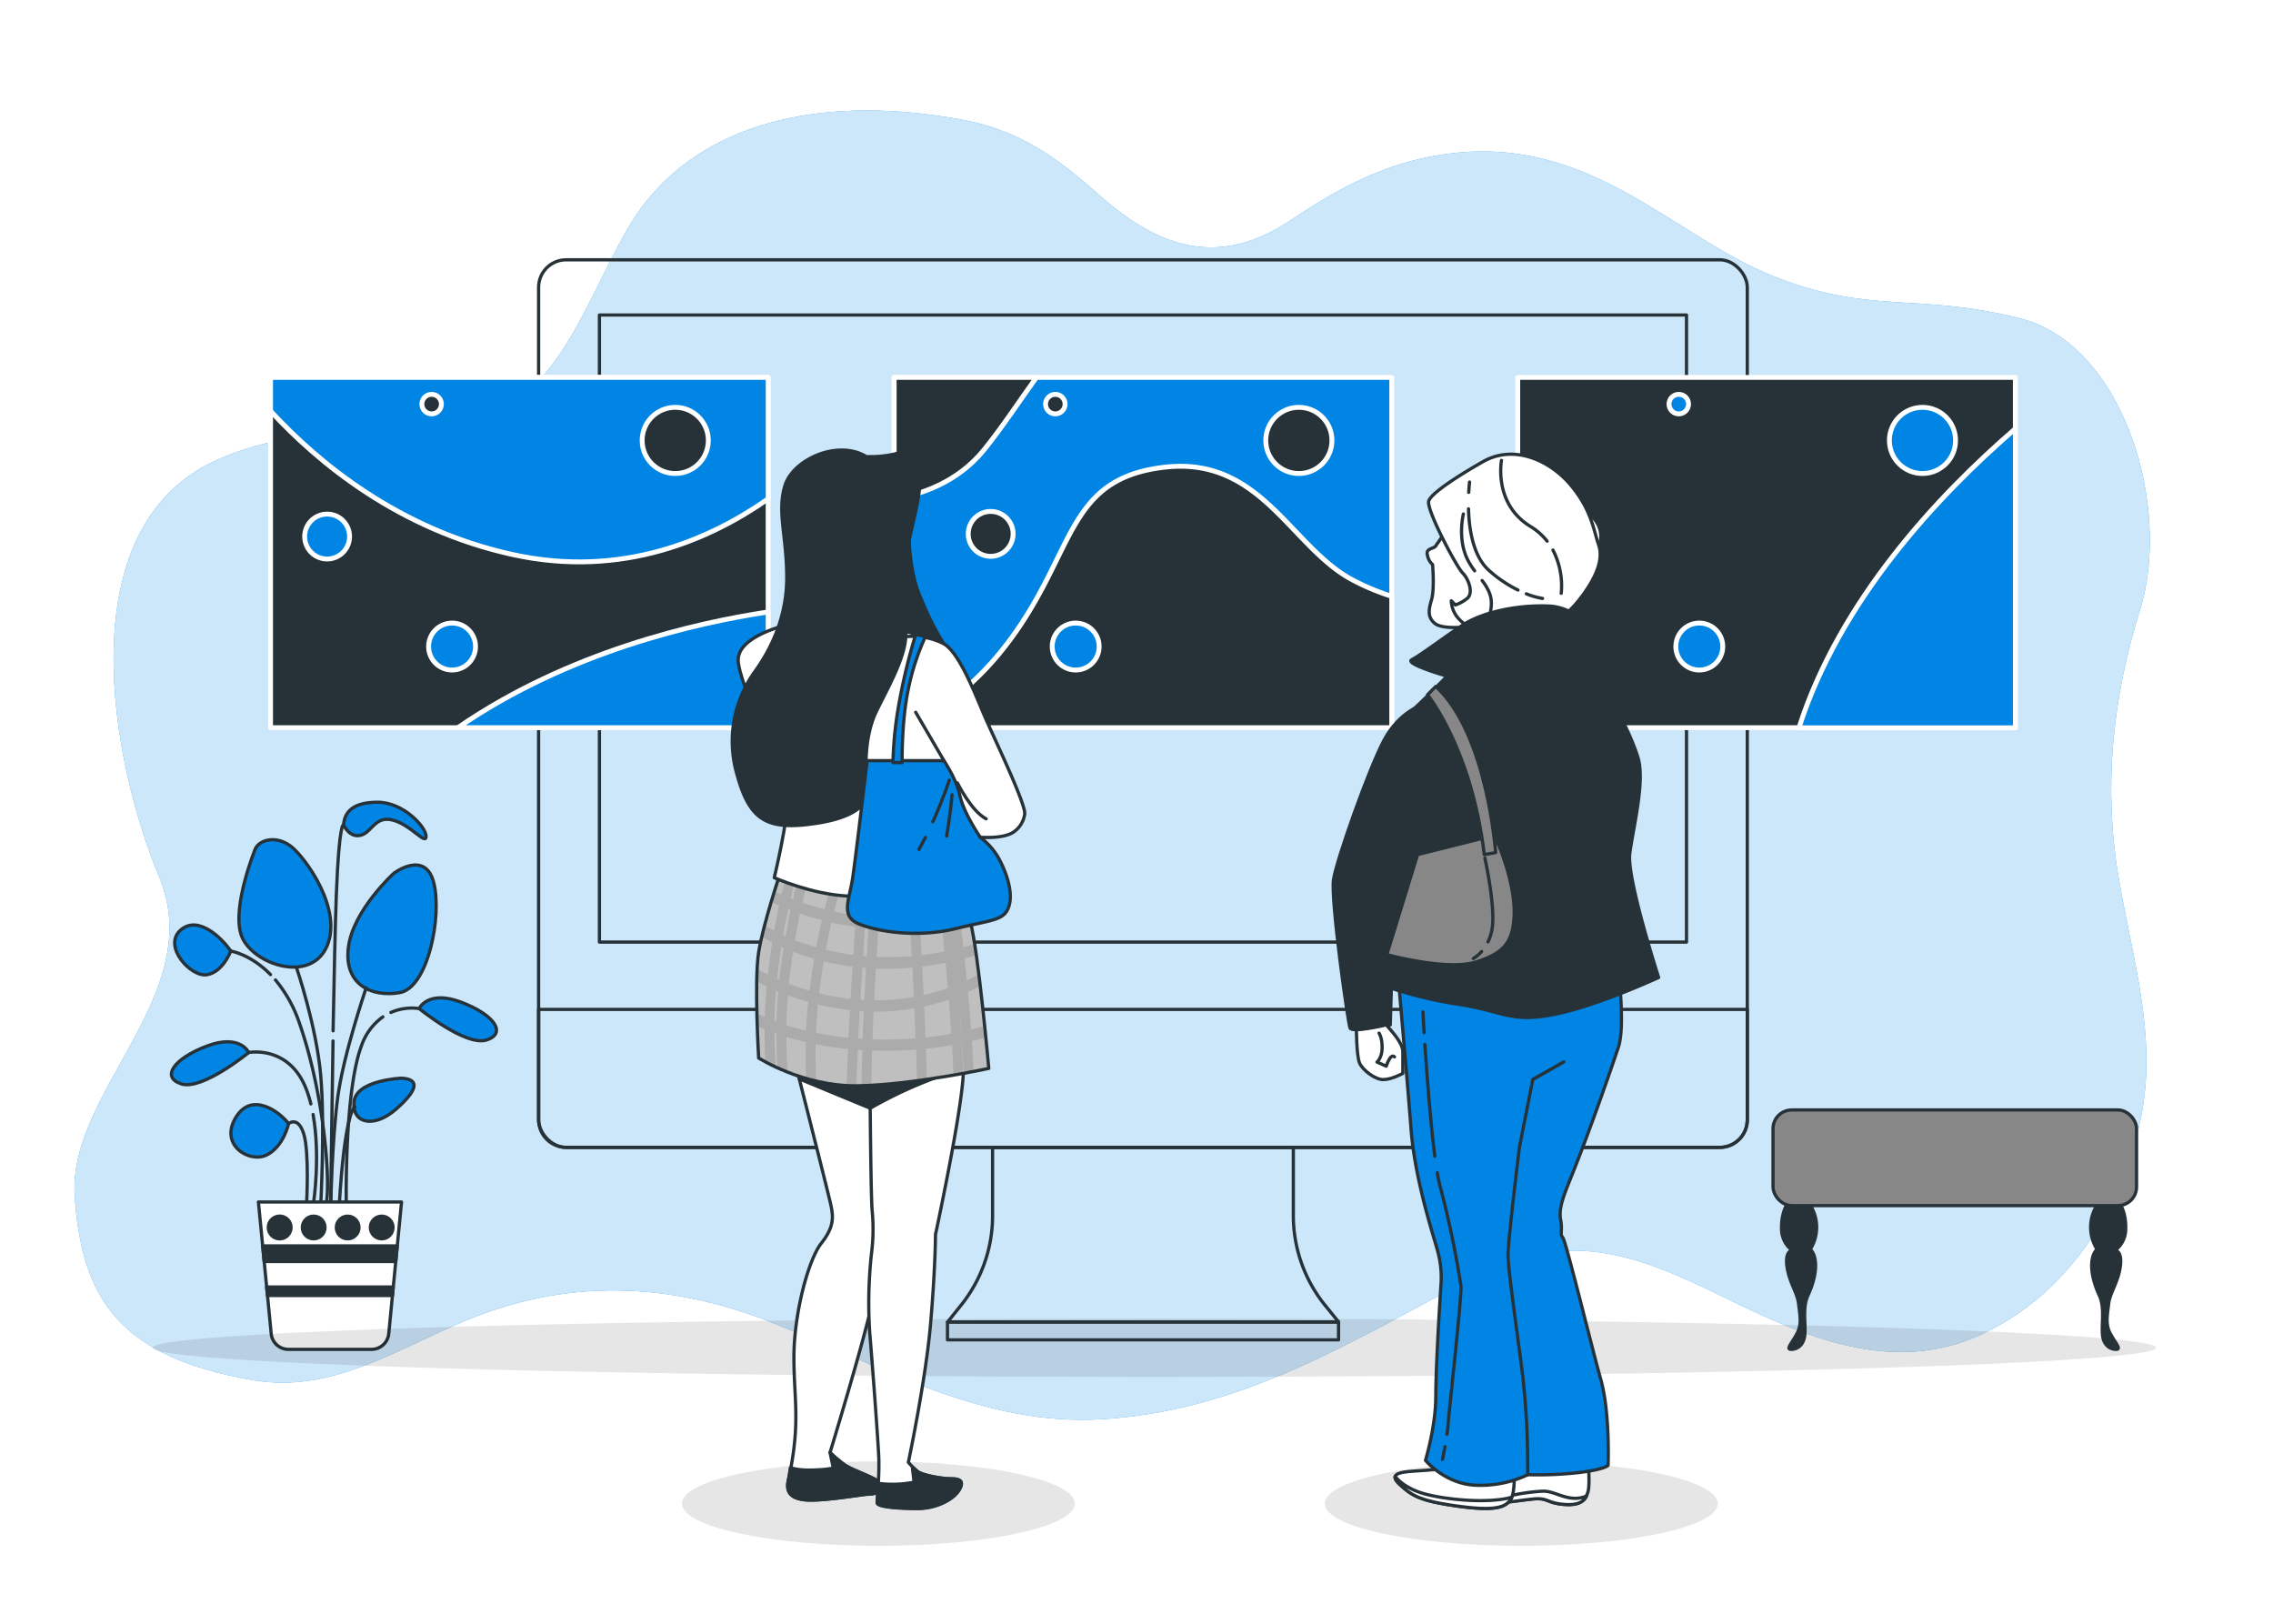 <svg class="animated" id="freepik_stories-online-gallery"
	xmlns="http://www.w3.org/2000/svg" viewBox="0 0 700 500" version="1.1"
	xmlns:xlink="http://www.w3.org/1999/xlink"
	xmlns:svgjs="http://svgjs.com/svgjs">
	<style>svg#freepik_stories-online-gallery:not(.animated) .animable {opacity: 0;}svg#freepik_stories-online-gallery.animated #freepik--background-simple--inject-61 {animation: 5s Infinite  linear shake;animation-delay: 0s;}svg#freepik_stories-online-gallery.animated #freepik--Pictures--inject-61 {animation: 3.5s Infinite  linear floating;animation-delay: 0s;}            @keyframes shake {                10%, 90% {                    transform: translate3d(-1px, 0, 0);                  }                  20%, 80% {                    transform: translate3d(2px, 0, 0);                  }                  30%, 50%, 70% {                    transform: translate3d(-4px, 0, 0);                  }                  40%, 60% {                    transform: translate3d(4px, 0, 0);                  }            }                    @keyframes floating {                0% {                    opacity: 1;                    transform: translateY(0px);                }                50% {                    transform: translateY(-10px);                }                100% {                    opacity: 1;                    transform: translateY(0px);                }            }        </style>
	<g id="freepik--background-simple--inject-61" class="animable" style="transform-origin: 342.5px 235.607px;">
		<path d="M659,188c10-32-5-82-37-90s-46-1-76-13-55-42-97-38c-19.62,1.87-35.11,9.78-51.14,20.57-22.49,15.15-40.92,8.91-59.8-7.9C325.59,48.56,314,40.24,297,37c-42-8-78,0-98,25-15.31,19.13-23.53,58.65-49.61,65.73C121.76,135.22,93.21,129.3,66,142c-45,21-32,92-17,128s-28,66-26,98,14,50,55,57c23.79,4.06,43.49-9.1,64.61-18,32.06-13.56,63.68-12.24,95.6.44,33,13.12,64,31.67,100.79,29.6,43.07-2.43,77-23.82,114.13-43.38,29.54-15.54,50.29-7.72,78.2,6C556,411.78,582.93,423.45,610,411c26.63-12.25,43.35-38.39,49.25-66.45,5.34-25.35-2.73-49.95-6.87-74.78C647.74,242,650.62,214.83,659,188Z" style="fill: rgb(0, 133, 229); transform-origin: 342.5px 235.607px;" id="el8jh4doqnuz" class="animable"></path>
		<g id="eldiyjbfgy7xu">
			<path d="M659,188c10-32-5-82-37-90s-46-1-76-13-55-42-97-38c-19.62,1.87-35.11,9.78-51.14,20.57-22.49,15.15-40.92,8.91-59.8-7.9C325.59,48.56,314,40.24,297,37c-42-8-78,0-98,25-15.31,19.13-23.53,58.65-49.61,65.73C121.76,135.22,93.21,129.3,66,142c-45,21-32,92-17,128s-28,66-26,98,14,50,55,57c23.79,4.06,43.49-9.1,64.61-18,32.06-13.56,63.68-12.24,95.6.44,33,13.12,64,31.67,100.79,29.6,43.07-2.43,77-23.82,114.13-43.38,29.54-15.54,50.29-7.72,78.2,6C556,411.78,582.93,423.45,610,411c26.63-12.25,43.35-38.39,49.25-66.45,5.34-25.35-2.73-49.95-6.87-74.78C647.74,242,650.62,214.83,659,188Z" style="fill: rgb(255, 255, 255); opacity: 0.8; transform-origin: 342.5px 235.607px;" class="animable"></path>
		</g>
	</g>
	<g id="freepik--Plants--inject-61" class="animable" style="transform-origin: 102.848px 331.27px;">
		<path d="M71.06,292.85s-2.34,6.43-7.3,7.3S50,291.39,55.58,286.43,68.72,289.35,71.06,292.85Z" style="fill: rgb(0, 133, 229); stroke: rgb(38, 50, 56); stroke-linecap: round; stroke-linejoin: round; transform-origin: 62.425px 292.52px;" id="elanjd1o394om" class="animable"></path>
		<path d="M78.65,261.31s-7.3,17.82-4.38,26.58,21,15.18,26.28,3.79-6.42-27.45-10.8-30.95S80.11,258.39,78.65,261.31Z" style="fill: rgb(0, 133, 229); stroke: rgb(38, 50, 56); stroke-linecap: round; stroke-linejoin: round; transform-origin: 87.737px 278.184px;" id="ellmb6f1kd2lr" class="animable"></path>
		<path d="M121.29,268.9s-12.56,11.39-14,22.78,7,15.48,15.77,14,13.14-23.65,10.52-33.88S121.29,268.9,121.29,268.9Z" style="fill: rgb(0, 133, 229); stroke: rgb(38, 50, 56); stroke-linecap: round; stroke-linejoin: round; transform-origin: 120.732px 286.164px;" id="el6xz8ktvp0l2" class="animable"></path>
		<path d="M123.63,332s-14,.58-14.61,7.3,6.14,8.17,12.85,2.33S129.47,332.28,123.63,332Z" style="fill: rgb(0, 133, 229); stroke: rgb(38, 50, 56); stroke-linecap: round; stroke-linejoin: round; transform-origin: 118.245px 338.64px;" id="elozatr4bta2" class="animable"></path>
		<path d="M88.87,346s-1.46,7-6.71,9.64-14.61-2.92-9.64-11.39S86.24,342.5,88.87,346Z" style="fill: rgb(0, 133, 229); stroke: rgb(38, 50, 56); stroke-linecap: round; stroke-linejoin: round; transform-origin: 79.99px 348.225px;" id="elt8icy1gcppf" class="animable"></path>
		<path d="M76.61,324.1s-2.63-5.84-12.85-2-14.31,9.63-7.89,11.68S76.61,324.1,76.61,324.1Z" style="fill: rgb(0, 133, 229); stroke: rgb(38, 50, 56); stroke-linecap: round; stroke-linejoin: round; transform-origin: 64.7px 327.406px;" id="eledhn8yydccu" class="animable"></path>
		<path d="M105.81,254s1.75,4.09,5.26,3.21,4.38-6.13,9.93-4.67,10.22,7.88,10.22,5-7-10.51-14.9-10.51S106.1,250.21,105.81,254Z" style="fill: rgb(0, 133, 229); stroke: rgb(38, 50, 56); stroke-linecap: round; stroke-linejoin: round; transform-origin: 118.515px 252.652px;" id="elinvl4yk8bz" class="animable"></path>
		<path d="M91.36,298.12s6.11,17.89,7.42,33.17,0,39.71,0,39.71" style="fill: none; stroke: rgb(38, 50, 56); stroke-linecap: round; stroke-linejoin: round; transform-origin: 95.361px 334.56px;" id="elth4gpqn7ryb" class="animable"></path>
		<path d="M112.75,304.23s-7,20.51-8.73,33.6S101.84,371,101.84,371" style="fill: none; stroke: rgb(38, 50, 56); stroke-linecap: round; stroke-linejoin: round; transform-origin: 107.295px 337.615px;" id="eldwyhiahw9ge" class="animable"></path>
		<path d="M109.26,340.89s-3.06.87-4.8,30.54" style="fill: none; stroke: rgb(38, 50, 56); stroke-linecap: round; stroke-linejoin: round; transform-origin: 106.86px 356.16px;" id="el4p4vjl8wvx" class="animable"></path>
		<path d="M88.87,346s2.93-2.49,4.68,3.18.87,21.38.87,21.38" style="fill: none; stroke: rgb(38, 50, 56); stroke-linecap: round; stroke-linejoin: round; transform-origin: 91.756px 358.008px;" id="elqawobdjyq2g" class="animable"></path>
		<path d="M96.42,343.19c2.29,12.8.18,26.94.18,26.94" style="fill: none; stroke: rgb(38, 50, 56); stroke-linecap: round; stroke-linejoin: round; transform-origin: 96.953px 356.66px;" id="eluhfl013yhfc" class="animable"></path>
		<path d="M76.61,324.1s12.57-2.41,17.81,11.55a38.53,38.53,0,0,1,1.31,4.27" style="fill: none; stroke: rgb(38, 50, 56); stroke-linecap: round; stroke-linejoin: round; transform-origin: 86.17px 331.931px;" id="elpjugbyx34g" class="animable"></path>
		<path d="M129.09,310.57s2.63-5.84,12.85-2,14.31,9.64,7.88,11.68S129.09,310.57,129.09,310.57Z" style="fill: rgb(0, 133, 229); stroke: rgb(38, 50, 56); stroke-linecap: round; stroke-linejoin: round; transform-origin: 140.998px 313.875px;" id="elld9guknu6e" class="animable"></path>
		<path d="M117.91,313.13a18.15,18.15,0,0,0-6.63,9c-5.24,14-4.64,48.44-4.64,48.44" style="fill: none; stroke: rgb(38, 50, 56); stroke-linecap: round; stroke-linejoin: round; transform-origin: 112.265px 341.85px;" id="elz0k3yqwd1mb" class="animable"></path>
		<path d="M129.09,310.57a16.19,16.19,0,0,0-8.71,1.19" style="fill: none; stroke: rgb(38, 50, 56); stroke-linecap: round; stroke-linejoin: round; transform-origin: 124.735px 311.087px;" id="elfn9exoiqu5q" class="animable"></path>
		<path d="M84.83,301.76a41.28,41.28,0,0,1,7.41,13.38c7,20.07,9.6,45.82,8.29,55.42" style="fill: none; stroke: rgb(38, 50, 56); stroke-linecap: round; stroke-linejoin: round; transform-origin: 92.844px 336.16px;" id="elgn4wjtzhg4m" class="animable"></path>
		<path d="M71.06,292.85s6.09.95,12.25,7.25" style="fill: none; stroke: rgb(38, 50, 56); stroke-linecap: round; stroke-linejoin: round; transform-origin: 77.185px 296.475px;" id="el2112615cw1k" class="animable"></path>
		<path d="M102.56,320.55c-.42,25.33-.72,50.45-.72,50.45" style="fill: none; stroke: rgb(38, 50, 56); stroke-linecap: round; stroke-linejoin: round; transform-origin: 102.2px 345.775px;" id="elapd5517yz57" class="animable"></path>
		<path d="M105.81,254s-1.35-1.27-2.23,21.42c-.34,8.82-.68,25.21-1,42" style="fill: none; stroke: rgb(38, 50, 56); stroke-linecap: round; stroke-linejoin: round; transform-origin: 104.195px 285.704px;" id="elnsfcna3u0ce" class="animable"></path>
		<path d="M114.41,415.51H88.82a5.33,5.33,0,0,1-5.3-4.81l-3.94-40.57h44.08l-3.94,40.57A5.33,5.33,0,0,1,114.41,415.51Z" style="fill: rgb(255, 255, 255); stroke: rgb(38, 50, 56); stroke-linecap: round; stroke-linejoin: round; transform-origin: 101.62px 392.82px;" id="elu2bzbc2qd0k" class="animable"></path>
		<polygon points="80.89 383.65 81.36 388.45 121.88 388.45 122.34 383.65 80.89 383.65" style="fill: rgb(38, 50, 56); stroke: rgb(38, 50, 56); stroke-linecap: round; stroke-linejoin: round; transform-origin: 101.615px 386.05px;" id="elvyk5j3rs6t" class="animable"></polygon>
		<polygon points="120.86 398.93 121.11 396.31 82.12 396.31 82.38 398.93 120.86 398.93" style="fill: rgb(38, 50, 56); stroke: rgb(38, 50, 56); stroke-linecap: round; stroke-linejoin: round; transform-origin: 101.615px 397.62px;" id="eljld0e83d6x8" class="animable"></polygon>
		<circle cx="117.55" cy="377.98" r="3.49" style="fill: rgb(38, 50, 56); stroke: rgb(38, 50, 56); stroke-linecap: round; stroke-linejoin: round; transform-origin: 117.55px 377.98px;" id="el3im9kiys0bi" class="animable"></circle>
		<path d="M86.13,381.47A3.49,3.49,0,1,0,82.64,378,3.49,3.49,0,0,0,86.13,381.47Z" style="fill: rgb(38, 50, 56); stroke: rgb(38, 50, 56); stroke-linecap: round; stroke-linejoin: round; transform-origin: 86.13px 377.98px;" id="elyg8wzh556vs" class="animable"></path>
		<circle cx="96.6" cy="377.98" r="3.49" style="fill: rgb(38, 50, 56); stroke: rgb(38, 50, 56); stroke-linecap: round; stroke-linejoin: round; transform-origin: 96.6px 377.98px;" id="elrpwo3nq6kuq" class="animable"></circle>
		<circle cx="107.07" cy="377.98" r="3.49" style="fill: rgb(38, 50, 56); stroke: rgb(38, 50, 56); stroke-linecap: round; stroke-linejoin: round; transform-origin: 107.07px 377.98px;" id="elx6ifdqbs03" class="animable"></circle>
	</g>
	<g id="freepik--Floor--inject-61" class="animable" style="transform-origin: 355.5px 415px;">
		<g id="elo6fd0l8ahbi">
			<ellipse cx="355.5" cy="415" rx="308.5" ry="9" style="opacity: 0.1; transform-origin: 355.5px 415px;" class="animable"></ellipse>
		</g>
	</g>
	<g id="freepik--Couch--inject-61" class="animable" style="transform-origin: 602.005px 378.65px;">
		<path d="M551.05,369.92s-2.75,2.66-2.36,9.31a8.39,8.39,0,0,0,3.24,5.83s-2.27,0-1.62,4.86,3.16,8.11,3.56,11.34c.58,4.55,1,6.8-.64,9.71s-3.24,4.54-1.62,4.54,3.88-1,4.21-4.54-.8-8.31,1-12.14c3.65-8,2.28-12.8.66-14.1a12.74,12.74,0,0,0-.65-14.57Z" style="fill: rgb(38, 50, 56); stroke: rgb(38, 50, 56); stroke-linecap: round; stroke-linejoin: round; transform-origin: 554.055px 392.715px;" id="ellkhw7491wfe" class="animable"></path>
		<path d="M652.25,369.92s2.75,2.66,2.36,9.31a8.39,8.39,0,0,1-3.24,5.83s2.26,0,1.62,4.86-3.16,8.11-3.57,11.34c-.57,4.55-1,6.8.65,9.71s3.24,4.54,1.62,4.54-3.89-1-4.21-4.54.79-8.31-1-12.14c-3.66-8-2.28-12.8-.66-14.1a12.74,12.74,0,0,1,.65-14.57Z" style="fill: rgb(38, 50, 56); stroke: rgb(38, 50, 56); stroke-linecap: round; stroke-linejoin: round; transform-origin: 649.245px 392.715px;" id="eltad5df66ua" class="animable"></path>
		<rect x="546.03" y="341.79" width="111.95" height="29.46" rx="5.76" style="fill: rgb(135, 135, 135); stroke: rgb(38, 50, 56); stroke-linecap: round; stroke-linejoin: round; transform-origin: 602.005px 356.52px;" id="elgx3frqzpglm" class="animable"></rect>
	</g>
	<g id="freepik--Device--inject-61" class="animable" style="transform-origin: 351.985px 246.29px;">
		<path d="M398.3,374.4V353.3H305.68v21.1a44,44,0,0,1-9.84,27.67l-4,5h120.4l-4.06-5A44,44,0,0,1,398.3,374.4Z" style="fill: none; stroke: rgb(38, 50, 56); stroke-linecap: round; stroke-linejoin: round; transform-origin: 352.04px 380.185px;" id="el9xsu702baak" class="animable"></path>
		<rect x="291.79" y="407.08" width="120.43" height="5.5" style="fill: none; stroke: rgb(38, 50, 56); stroke-linecap: round; stroke-linejoin: round; transform-origin: 352.005px 409.83px;" id="eluv1nfcvkns" class="animable"></rect>
		<rect x="165.87" y="80" width="372.23" height="273.32" rx="8.48" style="fill: none; stroke: rgb(38, 50, 56); stroke-linecap: round; stroke-linejoin: round; transform-origin: 351.985px 216.66px;" id="elwrtfv4c0gud" class="animable"></rect>
		<path d="M165.87,310.83H538.1a0,0,0,0,1,0,0v34a8.48,8.48,0,0,1-8.48,8.48H174.36a8.48,8.48,0,0,1-8.48-8.48v-34a0,0,0,0,1,0,0Z" style="fill: none; stroke: rgb(38, 50, 56); stroke-linecap: round; stroke-linejoin: round; transform-origin: 351.985px 332.07px;" id="ell2vb6xczcvh" class="animable"></path>
		<rect x="184.6" y="97" width="334.78" height="193.1" style="fill: none; stroke: rgb(38, 50, 56); stroke-linecap: round; stroke-linejoin: round; transform-origin: 351.99px 193.55px;" id="elrjrrulcksv" class="animable"></rect>
	</g>
	<g id="freepik--Pictures--inject-61" class="animable" style="transform-origin: 351.99px 170.17px;">
		<rect x="467.41" y="116.22" width="153.24" height="107.86" style="fill: rgb(38, 50, 56); stroke: rgb(255, 255, 255); stroke-linecap: round; stroke-linejoin: round; stroke-width: 1.5px; transform-origin: 544.03px 170.15px;" id="eltldoedv0k8" class="animable"></rect>
		<circle cx="592.05" cy="135.62" r="10.19" style="fill: rgb(0, 133, 229); stroke: rgb(255, 255, 255); stroke-linecap: round; stroke-linejoin: round; stroke-width: 1.5px; transform-origin: 592.05px 135.62px;" id="elgl5kctp7rm" class="animable"></circle>
		<circle cx="523.32" cy="199.09" r="7.23" style="fill: rgb(0, 133, 229); stroke: rgb(255, 255, 255); stroke-linecap: round; stroke-linejoin: round; stroke-width: 1.5px; transform-origin: 523.32px 199.09px;" id="elvyctk8a0by" class="animable"></circle>
		<path d="M491.75,165.21a6.91,6.91,0,1,1-6.91-6.9A6.91,6.91,0,0,1,491.75,165.21Z" style="fill: rgb(0, 133, 229); stroke: rgb(255, 255, 255); stroke-linecap: round; stroke-linejoin: round; stroke-width: 1.5px; transform-origin: 484.84px 165.22px;" id="el6bnninmt2q7" class="animable"></path>
		<path d="M520,124.44a3,3,0,1,1-3-3A3,3,0,0,1,520,124.44Z" style="fill: rgb(0, 133, 229); stroke: rgb(255, 255, 255); stroke-linecap: round; stroke-linejoin: round; stroke-width: 1.5px; transform-origin: 517px 124.44px;" id="elhl8455pnap9" class="animable"></path>
		<path d="M620.66,132c-24.18,20.88-54.11,53-66.65,92.12h66.65Z" style="fill: rgb(0, 133, 229); stroke: rgb(255, 255, 255); stroke-linecap: round; stroke-linejoin: round; stroke-width: 1.5px; transform-origin: 587.335px 178.06px;" id="elnv7v4ywjjb" class="animable"></path>
		<rect x="275.37" y="116.22" width="153.24" height="107.86" style="fill: rgb(0, 133, 229); stroke: rgb(255, 255, 255); stroke-linecap: round; stroke-linejoin: round; stroke-width: 1.5px; transform-origin: 351.99px 170.15px;" id="elagatrupar5n" class="animable"></rect>
		<path d="M428.61,183.62a70.7,70.7,0,0,1-11.84-4.92c-19.07-9.87-28.28-38.15-57.88-34.86s-27.62,24.33-46,50.64-37.48,29.6-37.48,29.6H428.61Z" style="fill: rgb(38, 50, 56); stroke: rgb(255, 255, 255); stroke-linecap: round; stroke-linejoin: round; stroke-width: 1.5px; transform-origin: 352.01px 183.828px;" id="ely17r59d8ros" class="animable"></path>
		<path d="M275.37,116.22v37.45c8.28-1.38,19.5-5.13,27.62-15.09,5.66-7,10.82-14.9,16.18-22.36Z" style="fill: rgb(38, 50, 56); stroke: rgb(255, 255, 255); stroke-linecap: round; stroke-linejoin: round; stroke-width: 1.5px; transform-origin: 297.27px 134.945px;" id="el4zn23ui5eag" class="animable"></path>
		<circle cx="400" cy="135.62" r="10.19" style="fill: rgb(38, 50, 56); stroke: rgb(255, 255, 255); stroke-linecap: round; stroke-linejoin: round; stroke-width: 1.5px; transform-origin: 400px 135.62px;" id="el1pgq0mik1sr" class="animable"></circle>
		<circle cx="331.27" cy="199.09" r="7.23" style="fill: rgb(0, 133, 229); stroke: rgb(255, 255, 255); stroke-linecap: round; stroke-linejoin: round; stroke-width: 1.5px; transform-origin: 331.27px 199.09px;" id="els6x3ptl9b09" class="animable"></circle>
		<path d="M312,164.4a6.91,6.91,0,1,1-6.91-6.91A6.9,6.9,0,0,1,312,164.4Z" style="fill: rgb(38, 50, 56); stroke: rgb(255, 255, 255); stroke-linecap: round; stroke-linejoin: round; stroke-width: 1.5px; transform-origin: 305.09px 164.4px;" id="el5zafhca87x7" class="animable"></path>
		<path d="M328,124.44a3,3,0,1,1-3-3A3,3,0,0,1,328,124.44Z" style="fill: rgb(38, 50, 56); stroke: rgb(255, 255, 255); stroke-linecap: round; stroke-linejoin: round; stroke-width: 1.5px; transform-origin: 325px 124.44px;" id="elw0m5m0tsu8" class="animable"></path>
		<rect x="83.32" y="116.22" width="153.24" height="107.86" style="fill: rgb(38, 50, 56); stroke: rgb(255, 255, 255); stroke-linecap: round; stroke-linejoin: round; stroke-width: 1.5px; transform-origin: 159.94px 170.15px;" id="elvhl4tb5212" class="animable"></rect>
		<path d="M83.32,126.56C98,142.5,122.9,163.12,158,170.79c33.8,7.4,61.09-4.92,78.57-17.19V116.22H83.32Z" style="fill: rgb(0, 133, 229); stroke: rgb(255, 255, 255); stroke-linecap: round; stroke-linejoin: round; stroke-width: 1.5px; transform-origin: 159.945px 144.623px;" id="elmmlzgmqvk5" class="animable"></path>
		<circle cx="207.95" cy="135.62" r="10.19" style="fill: rgb(38, 50, 56); stroke: rgb(255, 255, 255); stroke-linecap: round; stroke-linejoin: round; stroke-width: 1.5px; transform-origin: 207.95px 135.62px;" id="elr13acel2ot" class="animable"></circle>
		<circle cx="139.22" cy="199.09" r="7.23" style="fill: rgb(0, 133, 229); stroke: rgb(255, 255, 255); stroke-linecap: round; stroke-linejoin: round; stroke-width: 1.5px; transform-origin: 139.22px 199.09px;" id="elzvc7b7xxluq" class="animable"></circle>
		<path d="M107.65,165.21a6.91,6.91,0,1,1-6.9-6.9A6.9,6.9,0,0,1,107.65,165.21Z" style="fill: rgb(0, 133, 229); stroke: rgb(255, 255, 255); stroke-linecap: round; stroke-linejoin: round; stroke-width: 1.5px; transform-origin: 100.74px 165.22px;" id="elllztjplwoz" class="animable"></path>
		<path d="M135.93,124.44a3,3,0,1,1-3-3A3,3,0,0,1,135.93,124.44Z" style="fill: rgb(38, 50, 56); stroke: rgb(255, 255, 255); stroke-linecap: round; stroke-linejoin: round; stroke-width: 1.5px; transform-origin: 132.93px 124.44px;" id="el35ielzlpmg6" class="animable"></path>
		<path d="M236.56,188.44C214.35,191.77,175,200.68,141,224.08h95.61Z" style="fill: rgb(0, 133, 229); stroke: rgb(255, 255, 255); stroke-linecap: round; stroke-linejoin: round; stroke-width: 1.5px; transform-origin: 188.805px 206.26px;" id="elcefnj9ke6kt" class="animable"></path>
	</g>
	<g id="freepik--character-2--inject-61" class="animable" style="transform-origin: 468.5px 307.936px;">
		<g id="el35g0w7qiw05">
			<ellipse cx="468.5" cy="463" rx="60.5" ry="13" style="opacity: 0.1; transform-origin: 468.5px 463px;" class="animable"></ellipse>
		</g>
		<path d="M445,164s-2.22,3.18-2.86,4.13-3.18.64-2.54,2.86a5.08,5.08,0,0,0,1.59,2.86s.63,7.63-.32,10.8-1.27,5.41,1,7.31,9.54,1.27,12.71.64,9.85-1.91,10.81-6.36-.64-14.93-6.68-18.42S447.89,162.14,445,164Z" style="fill: rgb(255, 255, 255); stroke: rgb(38, 50, 56); stroke-linecap: round; stroke-linejoin: round; transform-origin: 452.573px 178.275px;" id="el2cbzjnq2z2r" class="animable"></path>
		<path d="M456.79,142.12s-16.53,9.21-16.84,12.39,8.58,20,10.48,21.92,3.5,6.36,1.27,7.95a11.71,11.71,0,0,1-3.49,1.9L446.94,185a8.67,8.67,0,0,0,1.9,5.09c1.91,2.22,3.5,3.17,7.31,3.49s11.12,1.91,16.52,0,8.9-2.86,13.67-8.9,7.62-12.07,6-16.83-2.22-10.81-8.58-18.43S466.32,136.72,456.79,142.12Z" style="fill: rgb(255, 255, 255); stroke: rgb(38, 50, 56); stroke-linecap: round; stroke-linejoin: round; transform-origin: 466.369px 167.189px;" id="el19svrgn8c7n" class="animable"></path>
		<path d="M470.05,182.85a23.17,23.17,0,0,0,5,1.43" style="fill: none; stroke: rgb(38, 50, 56); stroke-linecap: round; stroke-linejoin: round; transform-origin: 472.55px 183.565px;" id="elkmarciycmm" class="animable"></path>
		<path d="M452.24,156.69c.18,6.32,1.44,14.66,6.36,19a39.26,39.26,0,0,0,8.88,6" style="fill: none; stroke: rgb(38, 50, 56); stroke-linecap: round; stroke-linejoin: round; transform-origin: 459.86px 169.19px;" id="elgxtacya6xri" class="animable"></path>
		<path d="M452.57,148.44s-.16,1.22-.26,3.17" style="fill: none; stroke: rgb(38, 50, 56); stroke-linecap: round; stroke-linejoin: round; transform-origin: 452.44px 150.025px;" id="elgb8spm12ghq" class="animable"></path>
		<path d="M478.25,169.38a24,24,0,0,1,2.55,13.31" style="fill: none; stroke: rgb(38, 50, 56); stroke-linecap: round; stroke-linejoin: round; transform-origin: 479.581px 176.035px;" id="elo9mnxtvj33s" class="animable"></path>
		<path d="M462.4,141.78s-2.53,13.32,8.88,20.3a19.15,19.15,0,0,1,5.17,4.55" style="fill: none; stroke: rgb(38, 50, 56); stroke-linecap: round; stroke-linejoin: round; transform-origin: 469.306px 154.205px;" id="eljwiomcq537m" class="animable"></path>
		<path d="M456.44,178.76c2.08,2.77,3.59,5.49,2.47,10" style="fill: none; stroke: rgb(38, 50, 56); stroke-linecap: round; stroke-linejoin: round; transform-origin: 457.865px 183.76px;" id="eld0jylice3dq" class="animable"></path>
		<path d="M450.67,158.27s-1.9,7.61,1.27,14a24.07,24.07,0,0,0,2.19,3.51" style="fill: none; stroke: rgb(38, 50, 56); stroke-linecap: round; stroke-linejoin: round; transform-origin: 452.118px 167.025px;" id="elnr9d1wyqldb" class="animable"></path>
		<path d="M417.71,316.24s0,8.89,1,11.12,4.77,5.08,7.31,5.08,6-1.91,6-1.91v-6.67c0-2.86-3.81-6.67-5.08-8.26S417.71,316.24,417.71,316.24Z" style="fill: rgb(255, 255, 255); stroke: rgb(38, 50, 56); stroke-linecap: round; stroke-linejoin: round; transform-origin: 424.865px 323.734px;" id="elyy7yzkm5yrs" class="animable"></path>
		<path d="M424.7,318.14s.95,1.27.95,4.45-1.59,4.45-1.59,4.45l2.86,1.27s1.27-4.13,2.54-2.86" style="fill: none; stroke: rgb(38, 50, 56); stroke-linecap: round; stroke-linejoin: round; transform-origin: 426.76px 323.225px;" id="elt3z8zh6por" class="animable"></path>
		<path d="M489,449.34s.79,7.81,0,10.18-2.21,4.17-7.51,3.72-4.82-2.15-9.37-1.69-7.13,1.05-11.06,1.12-8-4.78-2.87-5.63a23.8,23.8,0,0,0,12.26-5.5C474.17,448.54,484.65,448.14,489,449.34Z" style="fill: rgb(255, 255, 255); stroke: rgb(38, 50, 56); stroke-linecap: round; stroke-linejoin: round; transform-origin: 472.566px 456.01px;" id="el5hrmp16rxf3" class="animable"></path>
		<path d="M481.57,463.24c4.4.37,6.15-.8,7.05-2.57-5.53,2.22-9.21-1.5-13.36-1.5a60.2,60.2,0,0,0-11.49,1.73l-7.92-2c-.06,1.69,2.64,3.86,5.29,3.81,3.93-.07,6.5-.66,11.06-1.12S476.26,462.79,481.57,463.24Z" style="fill: rgb(255, 255, 255); stroke: rgb(38, 50, 56); stroke-linecap: round; stroke-linejoin: round; transform-origin: 472.235px 461.104px;" id="el3xjiab3sur2" class="animable"></path>
		<path d="M498.73,302.26s1.59,14.47-.32,20.19-8.58,25.21-14.56,40c-2.41,6-3.87,9.68-3.23,13.17s-.32,4.45.63,5.4,8.9,33.68,11.76,43.85,2.22,26.37,2.22,26.37-1,1.27-9.21,2.23a110.76,110.76,0,0,1-15.57.63s-5.08-23.83-4.77-32.09-5.08-34-5.08-41.94.32-41,.32-41-14.3-15.88-15.89-24.46-1.27-11.44-1.27-11.44S474.58,312.74,498.73,302.26Z" style="fill: rgb(0, 133, 229); stroke: rgb(38, 50, 56); stroke-linecap: round; stroke-linejoin: round; transform-origin: 471.542px 378.205px;" id="el4tysbcumuj2" class="animable"></path>
		<path d="M443.63,452.33s-2.61.33-7.84.65-8.18,1-4.58,4.25,5.88,4.91,17.65,6.54,14.72.33,16.35-2,1-9.81,1-9.81S448.27,455,443.63,452.33Z" style="fill: rgb(255, 255, 255); stroke: rgb(38, 50, 56); stroke-linecap: round; stroke-linejoin: round; transform-origin: 447.976px 458.229px;" id="el01hq0yfjzpdv" class="animable"></path>
		<path d="M439.93,460.32c-6.17-1.44-9.1-4.2-10.26-5.65-.16.6.28,1.42,1.54,2.56,3.6,3.27,5.88,4.91,17.65,6.54s14.72.33,16.35-2a3.2,3.2,0,0,0,.38-.74C459.58,462.81,447.91,462.18,439.93,460.32Z" style="fill: rgb(255, 255, 255); stroke: rgb(38, 50, 56); stroke-linecap: round; stroke-linejoin: round; transform-origin: 447.614px 459.584px;" id="el5vyamjtha83" class="animable"></path>
		<path d="M481.57,327l-9.53,5.4-4.13,21s-3.5,28.6-3.5,33S467,408.38,468.86,423a244.32,244.32,0,0,1,1.59,31.14,34.12,34.12,0,0,1-16.52,3.18c-9.22-.64-14.94-7.63-14.94-7.63s3.18-10.48,3.18-19.7,1.27-29.54,1.59-34.31a30.62,30.62,0,0,0-.95-10.17c-.64-2.86-7-21.29-8.26-37.81s-3.82-45.12-3.82-45.12,14.94,2.55,28.92,3.82,24.46.31,30.5-2.23" style="fill: rgb(0, 133, 229); stroke: rgb(38, 50, 56); stroke-linecap: round; stroke-linejoin: round; transform-origin: 460.44px 379.98px;" id="elzc8t8oexmx7" class="animable"></path>
		<path d="M445,445.49c-.4,2.24-.78,3.93-.78,3.93" style="fill: none; stroke: rgb(38, 50, 56); stroke-linecap: round; stroke-linejoin: round; transform-origin: 444.61px 447.455px;" id="elxvi0t023op" class="animable"></path>
		<path d="M442.63,361.1a43.79,43.79,0,0,0,.92,4.36,298.73,298.73,0,0,1,6.36,30.44c.33,3-3.68,38.8-4,43.15-.06.82-.16,1.7-.28,2.59" style="fill: none; stroke: rgb(38, 50, 56); stroke-linecap: round; stroke-linejoin: round; transform-origin: 446.28px 401.37px;" id="eltzqv9pywfx" class="animable"></path>
		<path d="M438.81,321.65c.64,9.64,1.73,24.21,3.07,34.4" style="fill: none; stroke: rgb(38, 50, 56); stroke-linecap: round; stroke-linejoin: round; transform-origin: 440.345px 338.85px;" id="el33edvjpe2dt" class="animable"></path>
		<path d="M438.2,311.61s.13,2.47.38,6.37" style="fill: none; stroke: rgb(38, 50, 56); stroke-linecap: round; stroke-linejoin: round; transform-origin: 438.39px 314.795px;" id="el0cotweuet3ip" class="animable"></path>
		<path d="M484.11,201.85l6-6.67a15.4,15.4,0,0,0-13.66-8.58c-10.17-.32-20.34,2.23-25.74,5.72s-13.34,9.53-15.89,10.8,10.81,5.09,10.81,5.09-7.63,7.94-12.4,12.07-6,29.23-5.71,40.35-3.18,42.26-3.18,42.26a128.87,128.87,0,0,0,24.78,6.36c14.3,2.22,15.89,5.72,29.23,3.17S510.8,301,510.8,301s-9.85-30.51-8.89-38.13,4.76-22.24,2.54-29.55S494.6,209.48,484.11,201.85Z" style="fill: rgb(38, 50, 56); stroke: rgb(38, 50, 56); stroke-linecap: round; stroke-linejoin: round; transform-origin: 467.57px 249.943px;" id="el3it6rugmkk" class="animable"></path>
		<path d="M458.06,257.77l-30.5,7.63-5.09,27.32s21.93,6.68,32.09,3.5c8.33-2.6,11.49-5.87,11.76-14.62.32-10.16-5.4-22.87-5.4-22.87Z" style="fill: rgb(135, 135, 135); stroke: rgb(38, 50, 56); stroke-linecap: round; stroke-linejoin: round; transform-origin: 444.401px 277.424px;" id="elzzevbjdtc" class="animable"></path>
		<path d="M456.28,293a10.48,10.48,0,0,1-2.56,2.15" style="fill: none; stroke: rgb(38, 50, 56); stroke-linecap: round; stroke-linejoin: round; transform-origin: 455px 294.075px;" id="elsu47vo1c9k" class="animable"></path>
		<path d="M457.29,264.25s3.25,14.61,2.27,21.43a14.29,14.29,0,0,1-1.32,4.35" style="fill: none; stroke: rgb(38, 50, 56); stroke-linecap: round; stroke-linejoin: round; transform-origin: 458.517px 277.14px;" id="el6cyz4abwtbo" class="animable"></path>
		<path d="M439.63,213.93s13.66,16.84,17.47,49.24l3.5-.63s-2.54-36.54-18.43-51.16Z" style="fill: rgb(135, 135, 135); stroke: rgb(38, 50, 56); stroke-linecap: round; stroke-linejoin: round; transform-origin: 450.115px 237.275px;" id="el7uoy6t3c4j4" class="animable"></path>
		<path d="M438,217.1s-7,1.91-11.76,10.81-14.61,36.85-15.56,42.89,4.44,44.17,5.08,45.75,11.12-.95,11.12-.95h1.27l.32-10.8-4.13-1.91L441.85,246" style="fill: rgb(38, 50, 56); stroke: rgb(38, 50, 56); stroke-linecap: round; stroke-linejoin: round; transform-origin: 426.209px 267.085px;" id="elitrku13a65" class="animable"></path>
	</g>
	<g id="freepik--character-1--inject-61" class="animable" style="transform-origin: 270.5px 307.296px;">
		<g id="el9p06ccqb2dw">
			<ellipse cx="270.5" cy="463" rx="60.5" ry="13" style="opacity: 0.1; transform-origin: 270.5px 463px;" class="animable"></ellipse>
		</g>
		<path d="M242.45,317.7s12.82,50.29,13.49,53.66,1,6.41-3,11.47-8.44,21.6-8.44,35.1,2.13,20.15-1.69,37.8c-.57,2.66-.33,5.4,4.73,6.07s18.22-1.68,19.57-1.68,4.39-.34,4.73-2.37S262.69,453,260,451a43.54,43.54,0,0,1-4.38-3.71s11.13-36.44,13.16-47.24,6.07-13.84,5.06-30.71-2.36-49.61-2.36-49.61S248.52,319.39,242.45,317.7Z" style="fill: rgb(255, 255, 255); stroke: rgb(38, 50, 56); stroke-linecap: round; stroke-linejoin: round; transform-origin: 258.225px 389.81px;" id="elgbnycjsqni7" class="animable"></path>
		<path d="M260,451a43.54,43.54,0,0,1-4.38-3.71l1,4.73s-2,.67-8.1.67a21.23,21.23,0,0,1-5.13-.72c-.17,1.4-.37,2.67-.61,3.76-.58,2.66-.33,5.4,4.73,6.07s18.22-1.68,19.57-1.68,4.39-.34,4.73-2.37S262.69,453,260,451Z" style="fill: rgb(38, 50, 56); stroke: rgb(38, 50, 56); stroke-linecap: round; stroke-linejoin: round; transform-origin: 257.189px 454.605px;" id="elwlw9vw2cg4m" class="animable"></path>
		<path d="M267.84,321.25s.25,46.57.76,51.63a59.28,59.28,0,0,1-.25,13.41,140.32,140.32,0,0,0-.51,24c.76,8.86,2.53,32.65,2.78,38.22s-.5,12.91-.5,14.17,6.58,1.77,12.4,1.77,11.14-2.78,12.91-5.82-.51-3.29-2.79-3.29-8.6-1-10.12-2.28a24.13,24.13,0,0,1-2.78-2.78s5.31-25.06,6.83-42.52,1.52-27.59,1.52-27.59,8.35-38.73,8.6-50.37.26-15.18.26-15.18S272.14,320.23,267.84,321.25Z" style="fill: rgb(255, 255, 255); stroke: rgb(38, 50, 56); stroke-linecap: round; stroke-linejoin: round; transform-origin: 282.25px 389.535px;" id="elebj6rewuq8t" class="animable"></path>
		<path d="M246.2,332.25l1.6.66L268,341.26a135.09,135.09,0,0,1,22.15-10.14c12.77-4.5-25.53-4.5-25.53-4.5l-16.9,1.87Z" style="fill: rgb(38, 50, 56); stroke: rgb(38, 50, 56); stroke-linecap: round; stroke-linejoin: round; transform-origin: 269.478px 333.94px;" id="eleo9nd8baue4" class="animable"></path>
		<path d="M292.64,455.39c-2.27,0-8.6-1-10.12-2.28-.42-.35-.82-.72-1.18-1.07l-.34.06.51,4.3a34,34,0,0,1-11,.38c-.16,2.91-.37,5.28-.37,6,0,1.27,6.58,1.77,12.4,1.77s11.14-2.78,12.91-5.82S294.92,455.39,292.64,455.39Z" style="fill: rgb(38, 50, 56); stroke: rgb(38, 50, 56); stroke-linecap: round; stroke-linejoin: round; transform-origin: 283.109px 458.295px;" id="eloatfo6mhqze" class="animable"></path>
		<path d="M240.28,268.9s-5.23,15.5-6.64,24.29,0,32.6,0,32.6,13.69,8.79,30.4,8.56S304.51,329,304.51,329s-3.22-36-5.64-45-4.63-15-4.63-15-25.37,1.85-33.22.24-19.53-3.7-19.53-3.7Z" style="fill: rgb(191, 191, 191); transform-origin: 268.762px 299.947px;" id="elxhmzwb0pgj" class="animable"></path>
		<path d="M299.31,320.58q2.28-.56,4.29-1.14c-.11-1.13-.23-2.31-.36-3.55-1.3.38-2.69.77-4.17,1.13-.28-3.79-.61-7.69-1-11.55,1.26-.56,2.53-1.18,3.8-1.83-.15-1.21-.29-2.41-.44-3.6-1.24.66-2.47,1.28-3.7,1.84-.22-2.29-.45-4.56-.68-6.76,1.19-.31,2.39-.65,3.6-1q-.26-1.82-.51-3.45c-1.17.35-2.32.68-3.46,1-.37-3.38-.73-6.55-1.06-9.41.83-.3,1.66-.63,2.49-1-.33-1.17-.66-2.28-1-3.32-.65.27-1.3.53-1.95.77-.6-5-1.07-8.62-1.22-9.79l-3.86.25-1.65.24c0,.15.5,4.5,1.17,11.08a62.19,62.19,0,0,1-6.53,1.36c-.3-5-.51-8.38-.54-8.9l-3,.25c0,.14.23,3.62.54,9a68.76,68.76,0,0,1-9.35.3c.26-3.76.44-6,.45-6.11l-3-.32c0,.09-.2,2.4-.47,6.25l-1.13-.11c.36-5.56.61-9.23.62-9.38l-3-.27c0,.56-.28,4.1-.62,9.31q-3.48-.48-6.68-1.18c1.55-6.26,2.81-10.08,2.85-10.2l-2.83-1.25c0,.12-1.37,4.15-3,10.74-2.46-.64-4.74-1.33-6.81-2,1.1-4.82,2.15-8.61,2.84-11l-3-.56c-.71,2.43-1.68,6-2.71,10.5l-.73-.29c1-4.45,2-8,2.68-10.35l-3-.55c-.67,2.34-1.56,5.66-2.51,9.73-.78-.34-1.48-.66-2.12-1-.32,1-.66,2.12-1,3.29.72.33,1.5.68,2.38,1.06-.51,2.4-1,5-1.52,7.77-1.14-.58-2.09-1.11-2.89-1.58-.31,1.17-.6,2.33-.86,3.46.9.53,1.93,1.1,3.15,1.72-.5,3.15-.95,6.48-1.33,9.93-1.22-.59-2.3-1.15-3.24-1.67q-.09,1.8-.12,3.78c.91.47,1.91,1,3,1.48-.27,3.08-.47,6.24-.58,9.45-.87-.37-1.66-.73-2.38-1.08,0,1.33.07,2.63.11,3.86.68.32,1.41.63,2.18,1,0,3.31.06,6.66.27,10,.83.44,1.88,1,3.15,1.58-.27-3.5-.39-7-.38-10.44l.66.24c0,3.46.08,7,.31,10.47,1,.43,2,.88,3.14,1.33-.29-3.61-.42-7.23-.42-10.8,1.83.56,3.82,1.1,6,1.6-.11,3.65-.09,7.38.08,11.13,1,.29,2,.56,3.08.81-.2-3.8-.25-7.59-.14-11.3,3,.6,6.37,1.1,10,1.46-.22,4.3-.4,8.16-.51,11.23,1,.06,2,.08,3,.08.1-3,.28-6.81.5-11.06.47,0,.93.07,1.41.09-.13,3.65-.23,7.32-.31,10.94,1,0,2-.06,3-.12.08-3.54.18-7.12.3-10.68q1.32,0,2.67.06h1.55c3.28,0,6.38-.13,9.31-.35.12,3.36.2,6.58.26,9.56l3-.43c-.05-2.94-.14-6.1-.25-9.39,2.87-.29,5.54-.68,8.05-1.12.19,3.23.34,6.33.44,9.19l3-.54c-.1-2.89-.25-6-.44-9.23l.11,0c.21,3.24.37,6.34.47,9.22,1.11-.2,2.12-.39,3-.57C299.69,327,299.53,323.84,299.31,320.58Zm-60.16-5.92-.68-.25c.08-3.18.26-6.31.51-9.36l.71.3C239.43,308.38,239.24,311.49,239.15,314.66Zm.88-12.87-.72-.31c.36-3.44.8-6.75,1.28-9.89l.73.32C240.83,295.05,240.39,298.36,240,301.79Zm1.88-13.47-.73-.33c.49-2.84,1-5.51,1.54-8l.74.28C242.93,282.78,242.41,285.46,241.91,288.32Zm6.31,29.06c-2.2-.53-4.22-1.1-6.06-1.69.07-3.12.24-6.19.48-9.19,1.94.72,4,1.41,6.27,2C248.62,311.41,248.38,314.37,248.22,317.38Zm1.08-12.31c-2.27-.65-4.39-1.37-6.34-2.11.35-3.42.78-6.72,1.26-9.87,2,.76,4.14,1.5,6.51,2.17C250.21,298.36,249.72,301.64,249.3,305.07Zm-4.5-15.57c.49-2.9,1-5.64,1.56-8.16,2.06.7,4.32,1.39,6.75,2-.58,2.52-1.17,5.32-1.74,8.34C249,291,246.77,290.27,244.8,289.5Zm16.46,30.05a99,99,0,0,1-10-1.52c.15-3,.38-5.88.66-8.71a78.8,78.8,0,0,0,9.86,1.75C261.57,314,261.41,316.81,261.26,319.55Zm.68-11.95a77.71,77.71,0,0,1-9.68-1.73c.41-3.44.9-6.73,1.43-9.83a80.72,80.72,0,0,0,8.86,1.62C262.35,300.89,262.14,304.25,261.94,307.6Zm.84-13.56a78.8,78.8,0,0,1-8.45-1.56c.57-3.05,1.17-5.87,1.75-8.4,2.3.51,4.73.95,7.26,1.29C263.16,288,263,291,262.78,294Zm2.86,25.85-1.35-.09c.15-2.72.31-5.57.48-8.46l1.24.07C265.88,314.18,265.75,317,265.64,319.89Zm.54-11.95-1.2-.07c.19-3.33.4-6.67.6-9.89.37,0,.75.07,1.13.09C266.53,301.18,266.35,304.49,266.18,307.94Zm.75-13.47-1.12-.09c.19-3.09.38-6,.55-8.67l1.12.1C267.31,288.33,267.12,291.24,266.93,294.47Zm3.59-8.48q1.44.06,2.91.06c2.25,0,4.55-.11,6.88-.34.15,2.63.31,5.57.48,8.7a86.7,86.7,0,0,1-10.83.24C270.16,291.42,270.35,288.5,270.52,286Zm-.78,12.26c1.11,0,2.23.07,3.37.07,2.52,0,5.15-.12,7.87-.36.15,2.92.3,6,.44,9.05a66.62,66.62,0,0,1-12.21,1C269.39,304.6,269.57,301.32,269.74,298.25Zm1.51,21.85c-.87,0-1.73,0-2.57-.06.11-2.89.23-5.75.36-8.53h.75a69.27,69.27,0,0,0,11.79-1c.14,3.09.27,6.19.38,9.22C278.61,320,275.05,320.14,271.25,320.1Zm12.09-34.76A64.86,64.86,0,0,0,290,284c.28,2.76.57,5.79.87,9-2.42.48-4.77.85-7.07,1.13C283.65,290.94,283.49,288,283.34,285.34Zm.67,12.31c2.33-.29,4.74-.68,7.2-1.18.23,2.54.46,5.15.68,7.79a64.69,64.69,0,0,1-7.45,2.15C284.3,303.42,284.16,300.48,284,297.65Zm1,21.81c-.12-3.14-.25-6.34-.4-9.54a66.39,66.39,0,0,0,7.58-2.12c.28,3.54.54,7.09.77,10.53Q289.25,319,285,319.46Zm11-1.73c-.22-3.42-.48-6.93-.76-10.43.32,3.5.61,7,.86,10.41Z" style="fill: rgb(171, 171, 171); transform-origin: 268.36px 300.025px;" id="elyj28zgipjw9" class="animable"></path>
		<path d="M240.28,268.9s-5.23,15.5-6.64,24.29,0,32.6,0,32.6,13.69,8.79,30.4,8.56S304.51,329,304.51,329s-3.22-36-5.64-45-4.63-15-4.63-15-25.37,1.85-33.22.24-19.53-3.7-19.53-3.7Z" style="fill: none; stroke: rgb(38, 50, 56); stroke-linecap: round; stroke-linejoin: round; transform-origin: 268.762px 299.947px;" id="el24qf6hjob3y" class="animable"></path>
		<path d="M280,158.92s-1,13.83,3.08,24.08,7.58,15.19,7.58,15.19l-18.85.69S267.67,167.63,280,158.92Z" style="fill: rgb(38, 50, 56); stroke: rgb(38, 50, 56); stroke-linecap: round; stroke-linejoin: round; transform-origin: 280.901px 178.9px;" id="eltleb5j57n0q" class="animable"></path>
		<path d="M277.93,194.36s7.85.81,10.47,5.44,4,26.17,4,36.84,5.44,33.63,5.44,33.63-26,6.24-37.05,5.64-22.35-5.64-22.35-5.64,4.43-18.32,4-24.37-15.11-35.43-15.11-42.68,14.3-10.87,17.52-11.28,22.15.41,22.15.41Z" style="fill: rgb(255, 255, 255); stroke: rgb(38, 50, 56); stroke-linecap: round; stroke-linejoin: round; transform-origin: 262.585px 233.888px;" id="elp0rfcqx2rc" class="animable"></path>
		<path d="M267.06,140.6a32.51,32.51,0,0,0,8.46-.8c3.42-1,6.84-.21,7.65,6.84s-4,19.33-4.63,29.2,1.41,16.51,0,23.15-6,14.5-8.86,20.54-3.63,15.7-2.42,22.35-6,10.67-19.13,12.08-17.72-2.62-21.34-16.11a36.54,36.54,0,0,1,5.64-31c4.63-6.44,9.86-16.31,9.86-29s-3-20.13-.6-28.19,15.91-14.29,24.77-9.26" style="fill: rgb(38, 50, 56); stroke: rgb(38, 50, 56); stroke-linecap: round; stroke-linejoin: round; transform-origin: 254.384px 196.409px;" id="elr3x2nlt0l2" class="animable"></path>
		<path d="M291.42,234.23H267.06s-3.42,28.79-4.43,35.84-4,12.08,2,14.49,18.12,4.23,29.6,1.41,15.1-2.41,16.51-7-1.21-11.28-3.42-15.11a20.65,20.65,0,0,0-5.44-6s-6.84-18.32-7.65-20.53A5.4,5.4,0,0,0,291.42,234.23Z" style="fill: rgb(0, 133, 229); stroke: rgb(38, 50, 56); stroke-linecap: round; stroke-linejoin: round; transform-origin: 286.063px 260.815px;" id="el7boia7rogbb" class="animable"></path>
		<path d="M285,257.87c-.65,1.26-1.34,2.51-2,3.7" style="fill: none; stroke: rgb(38, 50, 56); stroke-linecap: round; stroke-linejoin: round; transform-origin: 284px 259.72px;" id="eledzfv7pphqd" class="animable"></path>
		<path d="M292.36,240.22s-2,6.09-5.08,12.84" style="fill: none; stroke: rgb(38, 50, 56); stroke-linecap: round; stroke-linejoin: round; transform-origin: 289.82px 246.64px;" id="el4p2j83iih2v" class="animable"></path>
		<path d="M293.19,244.74s-.41,5.33-1.65,12.72" style="fill: none; stroke: rgb(38, 50, 56); stroke-linecap: round; stroke-linejoin: round; transform-origin: 292.365px 251.1px;" id="eloxmeh0egl2g" class="animable"></path>
		<path d="M279.54,196a21.22,21.22,0,0,1,11.08,2.22c5,2.81,10.06,16.51,12.88,22.95s12.28,26.17,12.08,29.4a8,8,0,0,1-3.42,5.63c-3.22,2.22-10.27,1.61-10.27,1.61s-5-7.24-6.24-12.68-4-9.26-6-12.69S282,219.33,282,219.33" style="fill: rgb(255, 255, 255); stroke: rgb(38, 50, 56); stroke-linecap: round; stroke-linejoin: round; transform-origin: 297.562px 226.916px;" id="elho1piif3t88" class="animable"></path>
		<path d="M294.84,241.07s4.23,8.66,8.86,11.08" style="fill: rgb(255, 255, 255); stroke: rgb(38, 50, 56); stroke-linecap: round; stroke-linejoin: round; transform-origin: 299.27px 246.61px;" id="elucnfzatvzcb" class="animable"></path>
		<path d="M282,195.37a183.86,183.86,0,0,0-5,20.53,116.87,116.87,0,0,0-2,18.93h2.82s-.2-12.28,1.81-22.15A74.71,74.71,0,0,1,285,196Z" style="fill: rgb(0, 133, 229); stroke: rgb(38, 50, 56); stroke-linecap: round; stroke-linejoin: round; transform-origin: 280px 215.1px;" id="elnibli4lhjhs" class="animable"></path>
	</g>
	<defs>
		<filter id="active" height="200%">
			<feMorphology in="SourceAlpha" result="DILATED" operator="dilate" radius="2"></feMorphology>
			<feFlood flood-color="#32DFEC" flood-opacity="1" result="PINK"></feFlood>
			<feComposite in="PINK" in2="DILATED" operator="in" result="OUTLINE"></feComposite>
			<feMerge>
				<feMergeNode in="OUTLINE"></feMergeNode>
				<feMergeNode in="SourceGraphic"></feMergeNode>
			</feMerge>
		</filter>
		<filter id="hover" height="200%">
			<feMorphology in="SourceAlpha" result="DILATED" operator="dilate" radius="2"></feMorphology>
			<feFlood flood-color="#ff0000" flood-opacity="0.5" result="PINK"></feFlood>
			<feComposite in="PINK" in2="DILATED" operator="in" result="OUTLINE"></feComposite>
			<feMerge>
				<feMergeNode in="OUTLINE"></feMergeNode>
				<feMergeNode in="SourceGraphic"></feMergeNode>
			</feMerge>
			<feColorMatrix type="matrix" values="0   0   0   0   0                0   1   0   0   0                0   0   0   0   0                0   0   0   1   0 "></feColorMatrix>
		</filter>
	</defs>
</svg>
